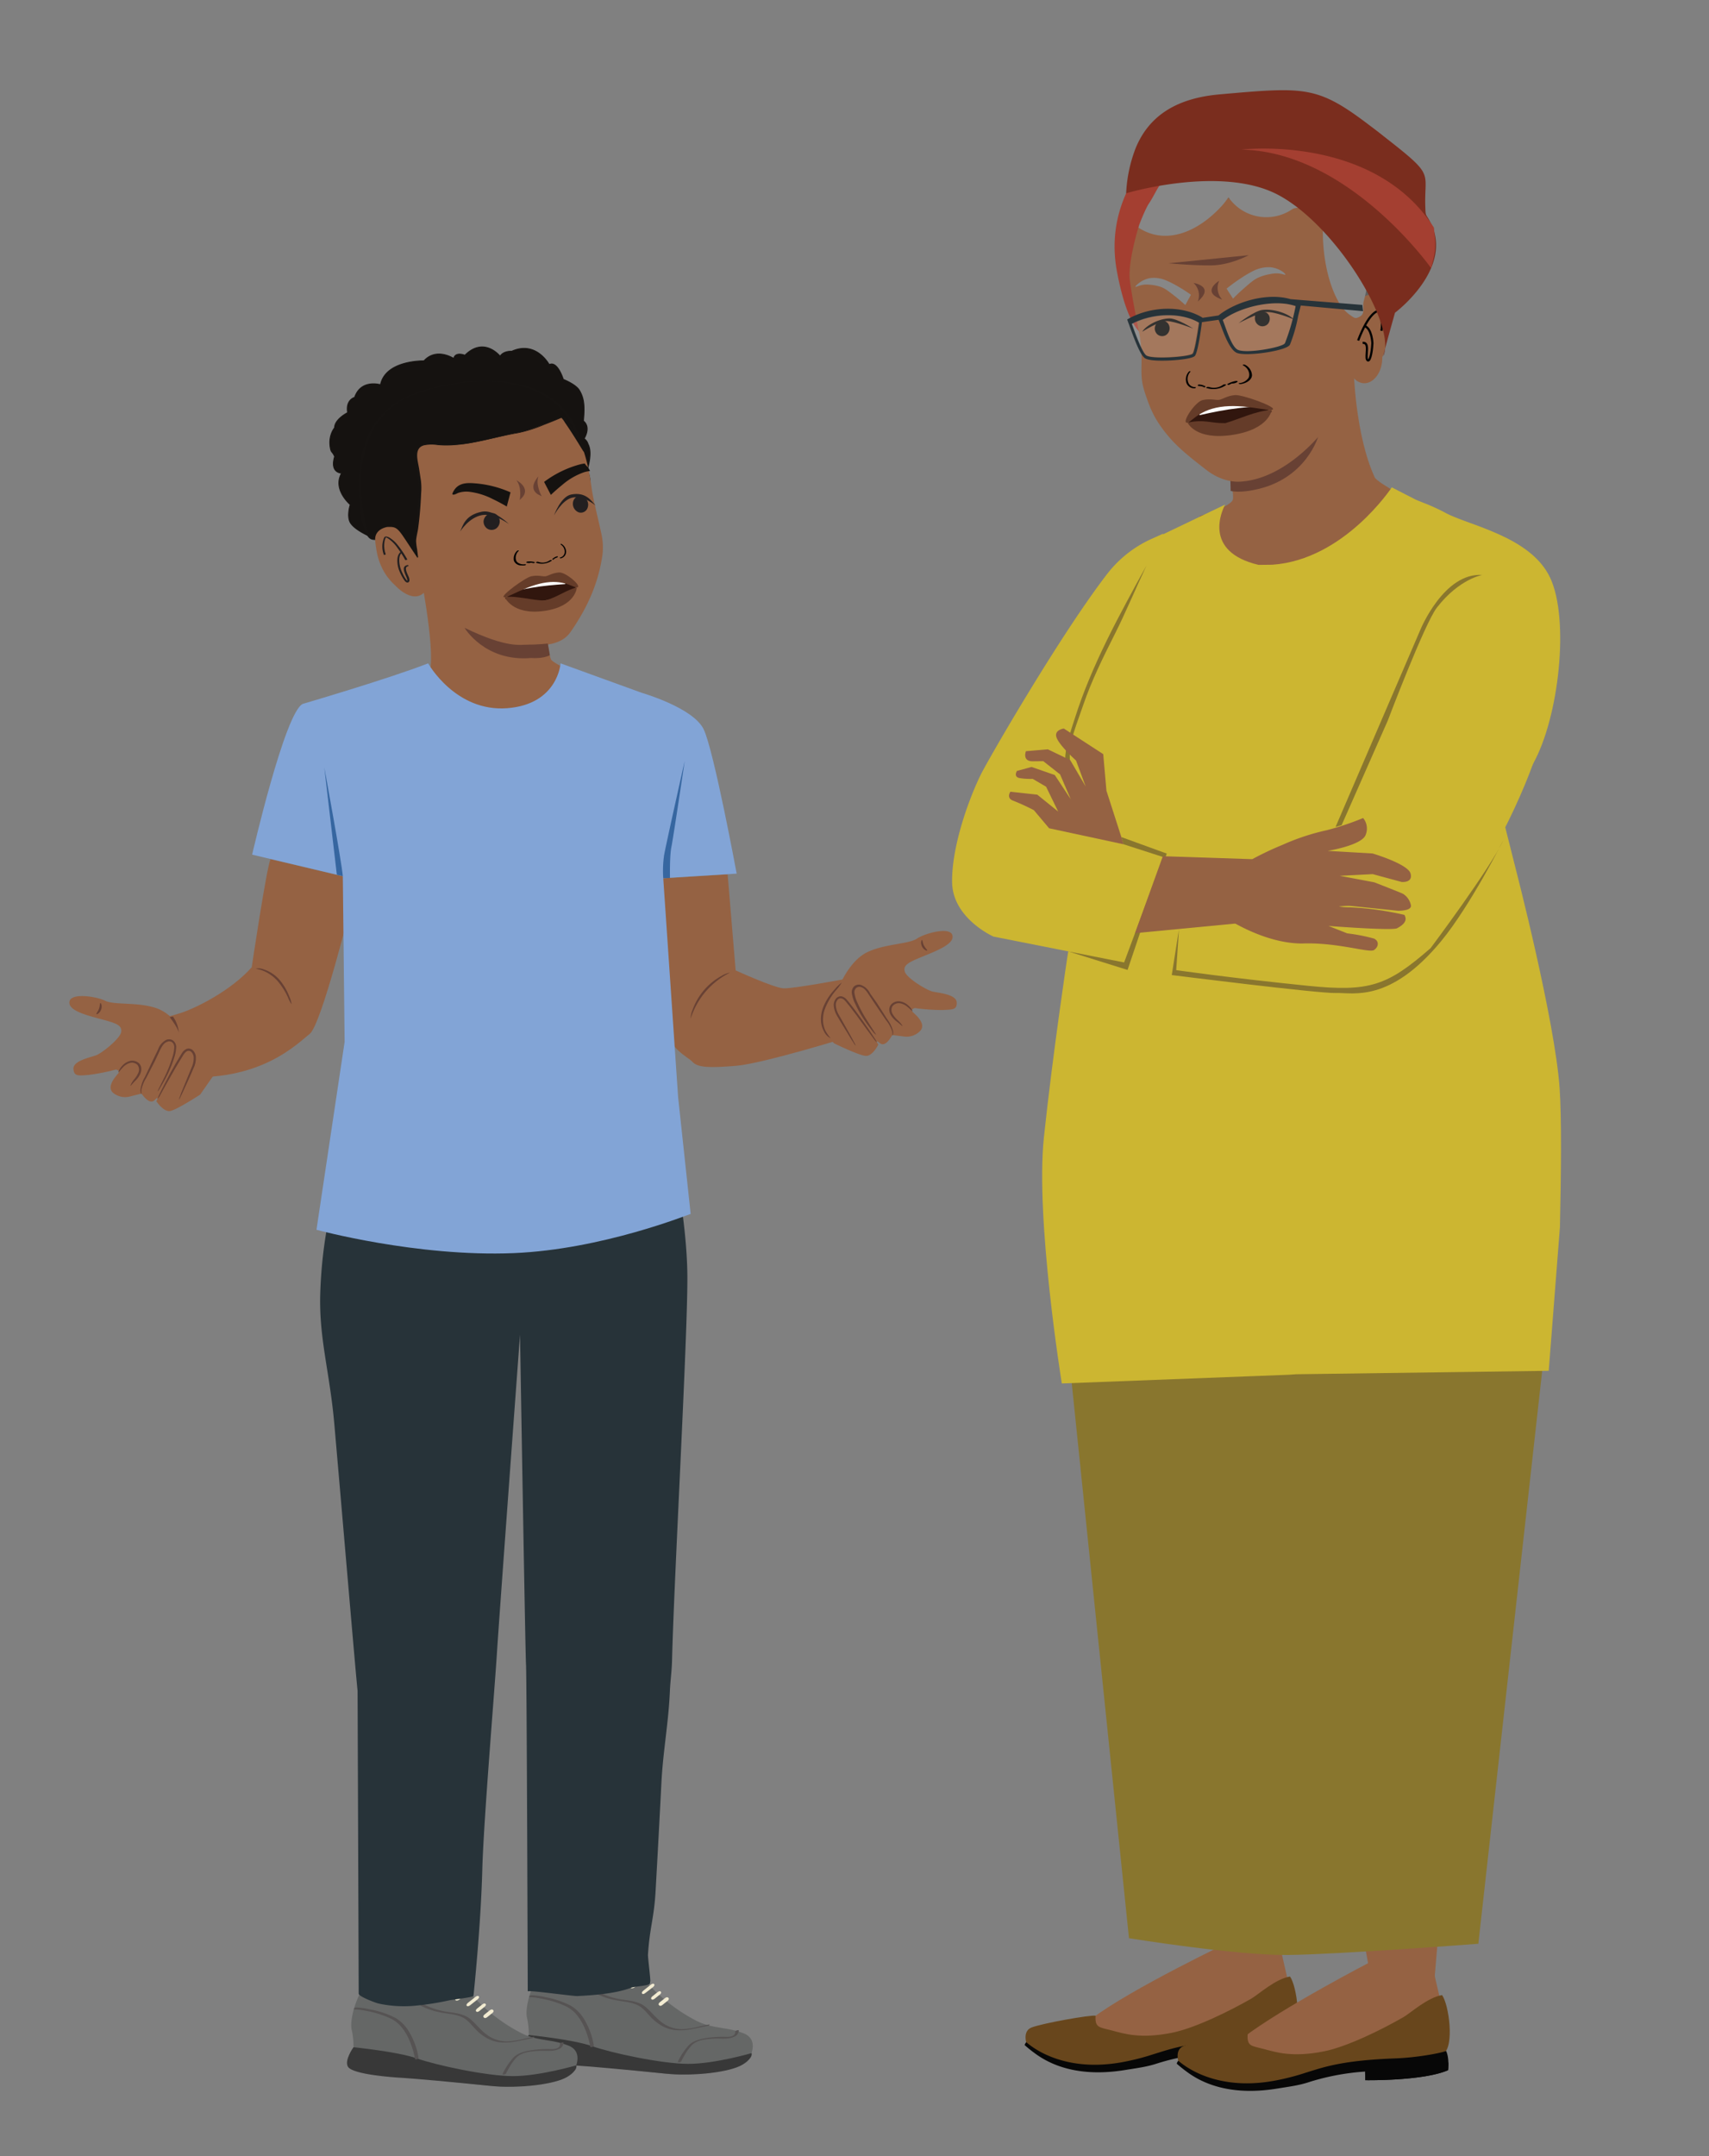 <svg xmlns="http://www.w3.org/2000/svg" viewBox="0 0 654.49 825.52"><rect x="0" y="0" width="654.49" height="825.52" fill="#808080" stroke="none"/><defs><style>.cls-1{fill:#656766;}.cls-2{fill:#383838;}.cls-3{fill:#565353;}.cls-4{fill:#f2ebd1;}.cls-5{fill:#273339;}.cls-6{fill:#465b65;}.cls-7{fill:#956243;}.cls-8{fill:#68461c;}.cls-9{fill:#070707;}.cls-10{fill:#89762e;}.cls-11{fill:#ccb631;}.cls-12{fill:#684134;}.cls-13{fill:#82a4d6;}.cls-14{fill:#3666a0;}.cls-15,.cls-16{fill:#151210;}.cls-15{stroke:#161311;stroke-width:0.34px;}.cls-15,.cls-27{stroke-miterlimit:10;}.cls-17{fill:#161311;}.cls-18{fill:#231f20;}.cls-19{fill:#010101;}.cls-20{fill:#31160e;}.cls-21,.cls-28{fill:#fff;}.cls-22{fill:#653c29;}.cls-23{fill:#5e5f5f;}.cls-24{fill:#a43f31;}.cls-25{fill:#13110f;}.cls-26{fill:#878787;}.cls-27{fill:none;stroke:#010101;stroke-width:0.84px;}.cls-28{opacity:0.14;}.cls-29{fill:#7a2d1e;}</style></defs><g id="Layer_1" data-name="Layer 1"><path class="cls-1" d="M202.5,779.12s-3.4,4.93-2.18,7.3,12.31,2.91,15.22,3.22,40.6,4.62,44.35,4.67,23.89-1.11,26.73-5.64c0,0,4.82-7.65-1.94-10.23s-11.78-1.6-18.12-4.83a67.32,67.32,0,0,1-19.36-15.18s-6.16-5.58-9.09-4.7-6.2,6.71-8.58,8.12-13.78,3.23-16.75-2.57-3.79-3.58-6-2.73-5.89,11-5,15.76A29.1,29.1,0,0,1,202.5,779.12Z"/><path class="cls-2" d="M202.5,779.12s16.91,1.68,24.23,4.27,26.69,6.77,36.83,6.78,24.24-4.11,24.24-4.11.95,1.61-3.44,4.39-18.08,4.64-30,3.41-29.3-2.8-33-3-18.88-1.25-20.92-4.17C198.8,784.24,202.5,779.12,202.5,779.12Z"/><path class="cls-3" d="M227.42,783.2a28.06,28.06,0,0,0-3.42-9.61,15.3,15.3,0,0,0-5.31-5.64,34.54,34.54,0,0,0-9.89-3.32,26.84,26.84,0,0,0-5.28-.72c-.47,0-1.46.7-.54.71a23.25,23.25,0,0,1,3.89.49,39.39,39.39,0,0,1,10,3.09c4.49,2.2,6.94,7.23,8.32,11.8a27.25,27.25,0,0,1,.85,3.57c.06.41,1.44.1,1.37-.37Z"/><path class="cls-3" d="M228,763.12a27.19,27.19,0,0,0,7.8,2.67c3.47.72,7.35.64,10.18,3.07,1.22,1,2.2,2.33,3.32,3.47a18.87,18.87,0,0,0,4.56,3.49c3.88,2,7.81,1.71,12,.85l5.16-1.06c.53-.11,1.23-.67.27-.47l-3.16.65a32.36,32.36,0,0,1-7,1.11,13.33,13.33,0,0,1-6.26-1.69c-3-1.68-4.88-4.4-7.41-6.65-2.32-2.06-5.33-2.46-8.29-2.89a29.14,29.14,0,0,1-9.87-3c-.34-.19-1.43.37-1.29.45Z"/><path class="cls-3" d="M281.58,777.82c.09,1.92-2.3,2.06-3.65,2a41.4,41.4,0,0,0-8.25.59c-2.23.45-4.7,1.17-6.24,3a26,26,0,0,0-3.88,6c-.12.26,1.18.15,1.35-.23a20.43,20.43,0,0,1,1.11-2.06,18.29,18.29,0,0,1,3.13-4.31c2.12-1.92,5.59-2.15,8.3-2.3,2.44-.14,5.29.37,7.59-.66a2.8,2.8,0,0,0,1.91-2.45c0-.28-1.39-.05-1.37.37Z"/><path class="cls-4" d="M241.55,761.05l0,0c-.28-.32-.08-.91.45-1.33l3.81-3c.53-.42,1.19-.5,1.47-.18l0,0c.28.31.08.91-.45,1.33l-3.81,3C242.49,761.28,241.83,761.36,241.55,761.05Z"/><path class="cls-4" d="M246,763.33l-.11-.12c-.2-.22,0-.71.5-1.09l2.83-2.25c.47-.37,1-.5,1.24-.28l.1.12c.21.22,0,.71-.49,1.09L247.19,763C246.71,763.42,246.15,763.55,246,763.33Z"/><path class="cls-4" d="M249.59,765.5l-.19-.2c-.18-.2,0-.64.45-1l2-1.6c.43-.34.93-.46,1.11-.26l.18.2c.19.2,0,.64-.44,1l-2,1.6C250.27,765.58,249.77,765.7,249.59,765.5Z"/><path class="cls-4" d="M252.51,767.82l-.21-.24c-.21-.23,0-.7.39-1l2-1.6c.43-.34.95-.42,1.17-.19l.21.24c.21.23,0,.7-.4,1l-2,1.6C253.25,768,252.72,768.05,252.51,767.82Z"/><path class="cls-1" d="M135.38,783.81s-3.4,4.92-2.18,7.29,12.31,2.92,15.22,3.22,40.6,4.62,44.35,4.67,23.89-1.1,26.73-5.64c0,0,4.82-7.65-1.94-10.23s-11.78-1.6-18.12-4.83a67.09,67.09,0,0,1-19.36-15.17s-6.16-5.58-9.09-4.71-6.2,6.72-8.58,8.12-13.78,3.23-16.75-2.57-3.79-3.58-6-2.72-5.89,11-5,15.76A29.06,29.06,0,0,1,135.38,783.81Z"/><path class="cls-2" d="M135.38,783.81s16.91,1.67,24.23,4.26,26.69,6.78,36.83,6.79,24.24-4.12,24.24-4.12.95,1.61-3.44,4.39-18.08,4.65-30,3.41-29.3-2.8-33-3-18.88-1.26-20.92-4.18C131.68,788.92,135.38,783.81,135.38,783.81Z"/><path class="cls-3" d="M160.3,787.89a28,28,0,0,0-3.42-9.62,15.35,15.35,0,0,0-5.31-5.63,34.24,34.24,0,0,0-9.89-3.32,26.12,26.12,0,0,0-5.28-.73c-.47,0-1.46.71-.54.72a22.24,22.24,0,0,1,3.89.48,39.39,39.39,0,0,1,10,3.09c4.49,2.21,6.94,7.23,8.32,11.8a27.25,27.25,0,0,1,.85,3.57c.06.41,1.44.1,1.37-.36Z"/><path class="cls-3" d="M160.92,767.8a27.21,27.21,0,0,0,7.8,2.68c3.47.71,7.35.63,10.18,3.06,1.22,1.05,2.2,2.33,3.32,3.47a18.38,18.38,0,0,0,4.56,3.49c3.88,2,7.81,1.71,12,.85l5.16-1.06c.53-.11,1.23-.67.27-.47l-3.16.65a33,33,0,0,1-7,1.12,13.34,13.34,0,0,1-6.26-1.7c-3-1.68-4.88-4.4-7.41-6.65-2.32-2.06-5.33-2.46-8.29-2.89a28.92,28.92,0,0,1-9.87-3c-.34-.19-1.43.38-1.29.45Z"/><path class="cls-3" d="M214.46,782.5c.09,1.93-2.3,2.06-3.65,2a40.68,40.68,0,0,0-8.25.6c-2.23.44-4.7,1.16-6.24,3a26,26,0,0,0-3.88,6c-.12.27,1.18.15,1.35-.22a19.41,19.41,0,0,1,1.11-2.06,18.35,18.35,0,0,1,3.13-4.32c2.12-1.92,5.59-2.14,8.3-2.3,2.44-.14,5.29.37,7.59-.65a2.8,2.8,0,0,0,1.91-2.45c0-.29-1.39-.06-1.37.36Z"/><path class="cls-4" d="M174.43,765.73l0,0c-.28-.31-.08-.91.45-1.33l3.81-3c.53-.41,1.19-.49,1.47-.18l0,0c.28.32.08.91-.45,1.33l-3.81,3C175.37,766,174.71,766.05,174.43,765.73Z"/><path class="cls-4" d="M178.83,768l-.11-.12c-.2-.22,0-.71.5-1.09l2.83-2.24c.47-.38,1-.51,1.24-.29l.1.12c.21.22,0,.71-.49,1.09l-2.83,2.25C179.59,768.1,179,768.23,178.83,768Z"/><path class="cls-4" d="M182.47,770.18l-.18-.2c-.19-.19,0-.64.44-1l2-1.6c.43-.34.93-.45,1.11-.25l.19.19c.18.2,0,.64-.45,1l-2,1.61C183.15,770.27,182.65,770.38,182.47,770.18Z"/><path class="cls-4" d="M185.39,772.5l-.21-.24c-.21-.23,0-.7.39-1l2-1.6c.43-.34,1-.42,1.17-.18l.21.23c.21.23,0,.7-.4,1l-2,1.6C186.13,772.65,185.61,772.73,185.39,772.5Z"/><path class="cls-5" d="M256.7,437.68,131.14,447.94s-7.54,18-8.49,47.07c-.57,17.4,3.63,30.15,5.39,50.28,3.94,45.09,8.27,96.47,8.9,102,0,0,.43,115.84.43,116,0,1.1,6.4,3.49,7.52,3.76a45.63,45.63,0,0,0,13.79.88,106.78,106.78,0,0,0,13.54-2.12c.8-.17,9.06-1.15,9.11-1.64,0,0,2.85-26.94,3.39-48.94.58-19.18,4.6-66.87,5.61-82.68S199.15,511,199.15,511s2,121.21,2.3,126.42.66,125,.66,125c0-.59,17.42,1.87,19,1.79,5.44-.28,14.4-.85,20.39-3.12,1.33-.51,5.18-.75,6.54-1.19,1-.31.83-.34,1-1.41.11-.85-.95-9.22-.89-10.08.68-10.68,2.34-13.89,2.93-24.58q1.17-20.71,2.23-41.44c.62-12,2.72-22.87,3.23-34.84.18-4.11.73-7.74.83-11.85.77-31.57,6-124.2,5.87-147S256.7,437.68,256.7,437.68Z"/><path class="cls-6" d="M152.63,459.29a15.92,15.92,0,0,1-.59-5.18,16.45,16.45,0,0,1,.24-5.19,16,16,0,0,1,.59,5.18A16.16,16.16,0,0,1,152.63,459.29Z"/><path class="cls-6" d="M157.12,458.09a11.89,11.89,0,0,1,0-4.45,12.59,12.59,0,0,1,.87-4.36,11.89,11.89,0,0,1,0,4.45A12.14,12.14,0,0,1,157.12,458.09Z"/><path class="cls-6" d="M231.24,458.09a8.68,8.68,0,0,1-.41-3.78,8.77,8.77,0,0,1,.41-3.8,9.09,9.09,0,0,1,.42,3.8A9,9,0,0,1,231.24,458.09Z"/><path class="cls-6" d="M236,460.09a13.21,13.21,0,0,1,.87-9.58,33.57,33.57,0,0,1-.52,4.79A33.46,33.46,0,0,1,236,460.09Z"/><path class="cls-6" d="M193.16,452.17a4.49,4.49,0,0,0-2.43,1.25,2.93,2.93,0,0,0-.79,2.5,3.28,3.28,0,0,0,4.09,1.84,3.17,3.17,0,0,0,1.4-.87,2.86,2.86,0,0,0,.26-2.6,4.18,4.18,0,0,0-1.76-2,2.33,2.33,0,0,1,.81.2,3.41,3.41,0,0,1,1.35,4.74,4.06,4.06,0,0,1-5.38.85,3.58,3.58,0,0,1-1.52-2.06,3.39,3.39,0,0,1,1.11-3,3.58,3.58,0,0,1,2-1C192.87,452,193.16,452.14,193.16,452.17Z"/><polygon class="cls-7" points="524.35 753.98 521.78 739.78 550.9 739.46 549.46 756.66 524.35 753.98"/><path class="cls-7" d="M472.32,742.77S433,761.44,417.87,773c-17.77,13.58,2.29,8.47,2.29,8.47s13.16,2.15,20.6,2.61S494,761.67,494,761.67l-4.1-17.84Z"/><path class="cls-8" d="M393.53,783.67s-2.53-5.85,1.53-7.43,22.29-4.86,24.51-4.51c-.3,4.69,1.46,4.39,6.22,5.65s10.94,3.3,23,.89c9-1.8,22.42-8.47,30.47-13.11,2.69-1.56,9.24-7.55,14.77-8.43,2.7,3.8,4.77,19.7.5,22.46s-29.95,5-29.95,5l-22.63,5.53-21.47,1.34-9.06,0-8.5-2.82Z"/><path class="cls-9" d="M495.58,778.13c-2.78,1-11.72,2.55-19.41,2.83-20.65.77-27.5,3.38-34.44,5.52a91.71,91.71,0,0,1-12.17,3.08c-24,4.29-36-7.35-36.53-7.68a2.26,2.26,0,0,0-.61,1.12,52.2,52.2,0,0,0,4.74,3.73c4.46,3.08,14.75,8.81,33.35,5.85,5.27-.84,8.44-1.26,11.91-2.33A91.34,91.34,0,0,1,464.55,786l.06,3.3s21.95.38,31.7-3.82C496.86,780.4,495.58,778.13,495.58,778.13Z"/><path class="cls-9" d="M496.44,782.52c-13.05,3.44-27.34,3.79-31.89,3.89l.06,2.9s21.95.38,31.7-3.82A22.92,22.92,0,0,0,496.44,782.52Z"/><path class="cls-10" d="M432.36,742.06,404.24,469.42l9.07-81.84,166.06-1.84,18,78.44-31.21,280s-53.22,4.08-73,4.3S432.36,742.06,432.36,742.06Z"/><path class="cls-7" d="M525.12,751s-33.9,17.53-49,29.08c-17.77,13.59,2.3,8.48,2.3,8.48s13.15,2.15,20.6,2.61,53.25-22.41,53.25-22.41l-4.1-17.84Z"/><path class="cls-8" d="M451.76,790.78s-2.52-5.85,1.53-7.44,22.29-4.85,24.52-4.5c-.3,4.69,1.46,4.39,6.22,5.65s10.93,3.29,23,.89c9-1.8,22.42-8.47,30.47-13.12,2.69-1.55,9.23-7.54,14.77-8.42,2.69,3.8,4.77,19.69.5,22.46s-30,5-30,5l-22.62,5.54-21.47,1.34-9.06,0-8.5-2.83Z"/><path class="cls-9" d="M553.81,785.24c-2.77,1-11.71,2.55-19.4,2.83-20.65.77-27.51,3.38-34.44,5.51a90.44,90.44,0,0,1-12.17,3.09c-24,4.29-36-7.35-36.53-7.68a2.2,2.2,0,0,0-.62,1.12,57.1,57.1,0,0,0,4.75,3.73c4.46,3.08,14.75,8.81,33.35,5.84,5.27-.83,8.44-1.25,11.9-2.32a91,91,0,0,1,22.13-4.24l.07,3.3s21.94.38,31.7-3.82C555.1,787.5,553.81,785.24,553.81,785.24Z"/><path class="cls-9" d="M554.68,789.63c-13,3.44-27.35,3.78-31.89,3.89l.06,2.9s21.94.38,31.7-3.82A22.92,22.92,0,0,0,554.68,789.63Z"/><path class="cls-7" d="M518.41,141.4s.53,25,8.05,41.34C527.51,185,543,193,543,193l-24.15,23.78c-12.11,3.65-35.53,7.86-47.69,4.38l-11.74-23.59s12.36-3.58,12.78-6.5-3.24-24.61-3.24-24.61"/><path class="cls-11" d="M593.11,524.83l-96.64,1.31-3,.2-86.83,3.33s-10.18-62.79-6.86-94.23,9-69.2,9-69.2l2.55-14.9,0-50.16c-3.17-14.08-3.61-24.42-.15-30.22l31.95-65.3,26.05-12.47c-1.13,2.15-8.73,18,12.82,23.08,0,0,5.26-.07,5.28-.06C514.79,214.3,533,186.59,533,186.59l12.26,6.29,35.19,139.7s15,57.85,16.83,84c.78,11.14.59,32.46.12,53.25Z"/><path class="cls-7" d="M160.33,216.19s6.45,31.5,4.32,40.79c-.51,2.26-29,19.22-29,19.22l57.62,6.94,47.65-16S212.14,254.93,211,252.44,208,232,208,232"/><g id="freepik--Character--inject-2"><path class="cls-7" d="M133.05,335.92l-29.45-7c-1.57,3.52-7.2,41.41-7.2,41.41-8.23,9.23-21.54,15.57-26.51,17.28-3.74,1.27-16.55,4.7-16.55,4.7l4.14,20,10.78-.15c31.48,2.52,45.79-12.85,50.31-16.28s16-49.94,16-49.94Z"/><path class="cls-7" d="M81.81,411.68l-5.14,7.38s-9,5.89-11.53,6.3-5.26-3.73-5.26-3.73,1.36-2.49-.68-.43-5-2.52-5-2.52l-4.8,1.21a7.24,7.24,0,0,1-6.15-1.55c-2.61-2.43,1.26-6.41,2.11-7.47s-1-1.37-1-1.37a82.25,82.25,0,0,1-10.57,2.07c-3.47.21-5.5.71-5.66-2.37s6.51-4.37,8.66-5.16,9.27-6.37,9.63-9-2.14-3.36-8.3-5-12.18-3.41-11.49-6.68,10.18-1.93,13.64-.21,12.42.41,19.52,2.8,11.92,11.14,11.92,11.14Z"/><path class="cls-12" d="M51.32,413.29a9.39,9.39,0,0,0,1.61-2.47,3,3,0,0,0-.28-3.11,3,3,0,0,0-3-.72,5.85,5.85,0,0,0-2.43,1.5c-1.19,1.23-1.8,2.16-1.92,2.07a6.55,6.55,0,0,1,1.47-2.47,6.13,6.13,0,0,1,2.66-1.79,3.8,3.8,0,0,1,3.91.9,3.15,3.15,0,0,1,.78,2.07,4.51,4.51,0,0,1-.42,1.91,8.8,8.8,0,0,1-1.8,2.52c-1.24,1.25-1.82,2.05-1.92,2.05S50.27,414.64,51.32,413.29Z"/><path class="cls-12" d="M63.36,411.64A49,49,0,0,0,66,404.83a13.37,13.37,0,0,0,.74-4.11,2.42,2.42,0,0,0-.84-1.69,1.92,1.92,0,0,0-2-.1c-1.33.49-2,1.94-2.69,3.27l-1.87,4L56,412.71a13.67,13.67,0,0,0-1.84,4.51,5.44,5.44,0,0,0,.11,1.75s-.14-.11-.25-.41a3,3,0,0,1-.22-1.37,12.5,12.5,0,0,1,1.63-4.74l3.18-6.7,1.9-3.91a6.51,6.51,0,0,1,3.14-3.71,2.79,2.79,0,0,1,2.67.27,3.24,3.24,0,0,1,1.15,2.31,14.15,14.15,0,0,1-.81,4.41A43.34,43.34,0,0,1,63.83,412c-.95,1.86-1.82,3.33-2.43,4.35a7.33,7.33,0,0,1-1,1.51C60.26,417.73,61.5,415.46,63.36,411.64Z"/><path class="cls-12" d="M69.06,419.42c.31-1.06,1-2.55,1.73-4.4l2.66-6.5a8.28,8.28,0,0,0,.72-3.83,3.16,3.16,0,0,0-.74-1.76,1.52,1.52,0,0,0-1.58-.57c-1.13.38-1.82,1.95-2.59,3.1L67.13,409l-3.47,6.09-2.29,4.16a7.36,7.36,0,0,1-1,1.46,7.26,7.26,0,0,1,.66-1.67c.47-1,1.2-2.45,2.11-4.23s2-3.88,3.33-6.19c.61-1.16,1.33-2.36,2.09-3.6.36-.62.73-1.23,1.15-1.88a3.71,3.71,0,0,1,1.92-1.61,2.37,2.37,0,0,1,2.44.82,4,4,0,0,1,.93,2.22,8.68,8.68,0,0,1-.81,4.23c-1.07,2.45-2,4.61-2.85,6.43s-1.49,3.3-2,4.3a8.17,8.17,0,0,1-.83,1.54A6.89,6.89,0,0,1,69.06,419.42Z"/><path class="cls-12" d="M38.73,386.51c-.51,1.41-1.67,1.94-1.81,1.74s.59-.93,1-2.05.29-2.18.53-2.2S39.24,385.09,38.73,386.51Z"/><path class="cls-12" d="M101.11,371.17a13.56,13.56,0,0,1,6.06,4.12,22,22,0,0,1,3.65,6.28,9.52,9.52,0,0,1,.83,2.91,12.71,12.71,0,0,1-1.39-2.66,26.65,26.65,0,0,0-3.76-6,15,15,0,0,0-5.62-4.11c-1.69-.68-2.83-.75-2.84-.88A5.47,5.47,0,0,1,101.11,371.17Z"/><path class="cls-7" d="M253.93,336.27s-2.36,45.35,0,55.5,9.32,12.65,11.3,14.81,6.5,2.33,16.73,1.47,42.5-10.85,42.5-10.85l-.32-22.47s-20.52,3.89-24.18,3.66-18.23-6.86-18.23-6.86l-3.07-36.79Z"/><path class="cls-12" d="M265.28,386.5a24.06,24.06,0,0,1,11-12.84,9.56,9.56,0,0,1,3.31-1.29A29.56,29.56,0,0,0,264.5,390,9.28,9.28,0,0,1,265.28,386.5Z"/><path class="cls-7" d="M313.39,392.74l6,6.69s9.63,4.73,12.23,4.83,4.75-4.35,4.75-4.35-1.65-2.31.62-.51,4.69-3.12,4.69-3.12l4.92.6a7.2,7.2,0,0,0,5.91-2.3c2.27-2.73-2-6.2-3-7.15s.8-1.48.8-1.48a80.43,80.43,0,0,0,10.74.75c3.47-.22,5.57.06,5.33-3s-7-3.55-9.24-4.07-10-5.17-10.66-7.72,1.71-3.6,7.62-6,11.67-4.89,10.58-8-10.34-.66-13.56,1.47-12.28,1.94-19,5.18-10.45,12.53-10.45,12.53Z"/><path class="cls-12" d="M343.42,391.11a8.91,8.91,0,0,1-2.18-2.32,4.51,4.51,0,0,1-.65-1.85,3.16,3.16,0,0,1,.52-2.15,3.79,3.79,0,0,1,3.77-1.37,6,6,0,0,1,2.86,1.45,6.65,6.65,0,0,1,1.77,2.27c-.11.1-.83-.75-2.17-1.8a5.73,5.73,0,0,0-2.59-1.21,3.06,3.06,0,0,0-2.95,1.09,2.93,2.93,0,0,0,.12,3.12,9.55,9.55,0,0,0,1.89,2.26c1.3,1.2,1.9,2.24,1.77,2.25S344.8,392.13,343.42,391.11Z"/><path class="cls-12" d="M334.15,394.81c-.72-.9-1.77-2.28-2.95-4a42,42,0,0,1-3.65-6.42,13.54,13.54,0,0,1-1.36-4.28,3.25,3.25,0,0,1,.86-2.43,2.79,2.79,0,0,1,2.61-.6,6.46,6.46,0,0,1,3.58,3.29l2.53,3.57,4,6.26a12.67,12.67,0,0,1,2.2,4.5,3.11,3.11,0,0,1,0,1.39,1,1,0,0,1-.2.43,5.44,5.44,0,0,0-.11-1.75,13.86,13.86,0,0,0-2.38-4.24l-4.14-6.09-2.42-3.63c-.81-1.23-1.69-2.59-3.07-2.91a1.91,1.91,0,0,0-1.82.39,2.37,2.37,0,0,0-.62,1.78,13.41,13.41,0,0,0,1.24,4,50.28,50.28,0,0,0,3.47,6.42c2.21,3.52,3.72,5.71,3.61,5.72A7.44,7.44,0,0,1,334.15,394.81Z"/><path class="cls-12" d="M326.75,399c-.68-.89-1.45-2.32-2.5-4s-2.3-3.73-3.63-6a9,9,0,0,1-1.33-4.1,4.07,4.07,0,0,1,.66-2.32,2.42,2.42,0,0,1,2.32-1.12,3.69,3.69,0,0,1,2.1,1.37c.5.59.94,1.14,1.38,1.72.9,1.13,1.73,2.25,2.51,3.31,1.58,2.13,2.94,4.08,4.07,5.73s2,3,2.62,3.94a7.33,7.33,0,0,1,.86,1.58,7.63,7.63,0,0,1-1.14-1.33l-2.82-3.8-4.13-5.66L325.18,385c-.91-1-1.75-2.53-3-2.77a1.53,1.53,0,0,0-1.57.77,3.09,3.09,0,0,0-.53,1.84,8.35,8.35,0,0,0,1.18,3.72l3.45,6.11c1,1.75,1.74,3.16,2.26,4.16a6.88,6.88,0,0,1,.73,1.58A8.21,8.21,0,0,1,326.75,399Z"/><path class="cls-12" d="M353.84,362c.54,1.07,1.31,1.66,1.26,1.89s-1.33-.16-2-1.5-.25-2.59,0-2.51S353.3,361,353.84,362Z"/><path class="cls-12" d="M315.59,394.93a9.44,9.44,0,0,1-1.17-3.85,12.11,12.11,0,0,1,.64-4.92,21.59,21.59,0,0,1,4.67-7.44,13,13,0,0,1,2.62-2.51,18.35,18.35,0,0,1-2.16,2.88,25,25,0,0,0-4.33,7.33,12.14,12.14,0,0,0-.66,4.55,10,10,0,0,0,.91,3.64,16.08,16.08,0,0,0,2,2.88A5.37,5.37,0,0,1,315.59,394.93Z"/><path class="cls-13" d="M131.29,335.44l.69,63.45L121.2,470.83s38.44,10.47,75.51,8.94c34-1.41,66.87-14.81,67.79-15L259.69,420,254,336.22l28.12-1.74s-8.68-46.88-12.61-55.2-23.65-14-23.65-14l-31.18-11.31s-1,15.67-20.43,17.17c-19.84,1.52-30.29-17.17-30.29-17.17-14.93,5.84-48,15.52-48,15.52-6.85,3.15-19.4,57.72-19.4,57.72Z"/></g><path class="cls-14" d="M254,336.22a41.3,41.3,0,0,1,.31-8.68c.53-3.32,7.92-36.26,7.92-36.26s-4.41,29.69-5.11,33-.54,11.86-.54,11.86Z"/><path class="cls-14" d="M131.29,335.44c-.48-5.73-7.1-41.63-7.1-41.63L129,334.9Z"/><path class="cls-12" d="M65,389.45s3.5,4.49,3.5,6.22a12.11,12.11,0,0,0-2.28-6.49Z"/><path class="cls-15" d="M223.43,161.16h0c.46-5.28.42-8.48-1.56-11.75-1.39-2.32-6.14-4.16-6.14-4.16s-2.21-7.26-5.4-5.66c0,0-5-9.34-14.35-5.1,0,0-3.12-.24-4.46,1.89,0,0-6.08-7.73-13.49-.37,0,0-3.62-1.52-4.27,1.24,0,0-6.58-4.38-11.41.91,0,0-14.68-.35-16.63,9.14,0,0-7.48-2.3-9.91,4.84,0,0-3.52.9-2.68,5.84,0,0-5,2.49-5,5.81,0,0-2.65,3-1.55,8.09.32,1.47.74,1,1.57,2.91-1.92,6.4,2.68,6.34,2.68,6.34-3.62,6.25,3.3,12.07,3.3,12.07s-1.53,4.64.18,7.14c2.34,3.41,10.19,6.26,10.19,6.26s0-10.28-1.5-16.54,1.78-18.19,3.08-20.87,14.31-.49,33.11-3.68,22-7.2,24.35-7c4.86.46,11.59,16.25,12.31,21.25s3.85,14.13,3.85,14.13,9.26-6,5.15-13.86c0,0,2.25-6.59.35-10a3.8,3.8,0,0,0-1.5-2.09S226.49,163.66,223.43,161.16Z"/><path class="cls-7" d="M171.49,235c8.9,7.39,21.14,11.42,32.11,12,10.77.57,13.76-3.43,15-5.19,6.71-9.66,10.63-19,12.13-29.4a24.7,24.7,0,0,0-.56-8.68c-.94-4.42-3.07-12.85-3.64-17.12-1.46-10.89-4.14-20.55-11.48-28.78-15.31-17.15-44.94-12.32-55.17-5.43-12,8.05-15.91,21.36-14.72,34.71a36.38,36.38,0,0,0,3.07,11.9,38.57,38.57,0,0,1,5.74,5.83"/><path class="cls-16" d="M215.3,159.67s1,.65,8.61,13c-2-4-3.7-10.21-8.15-15.54-15.51-18.64-54.19-10-64.36-2.7-11.89,8.55-14.67,22.51-13.34,36.9.55,5.85.86,9.58,3.3,14.13.09,0,1.27,1,1.27,1s12,.5,16.91,7l-.76-6.18a128.39,128.39,0,0,0,2-21.76s-1-7.29-1.48-9.46c-1.33-6.69,4.93-6.19,9.28-5.75a55.52,55.52,0,0,0,11.07-.62c6.83-1.17,15.35-3.51,18.57-4C202.79,165.07,215.3,159.67,215.3,159.67Z"/><path class="cls-17" d="M214.85,159.83a8,8,0,0,1,1.46,1.9c2.51,3.6,4.81,7.36,7.11,11.1.13.19,1-.14,1-.26-1.41-2.84-2.44-5.85-3.83-8.7a31.8,31.8,0,0,0-5.75-8.43,30.78,30.78,0,0,0-13.07-7.55c-10-3-21-2.55-31.11-.56-8.29,1.63-17.08,4.17-23.28,10.21-9.92,9.67-10.83,23.78-9.5,36.78a30.86,30.86,0,0,0,2.33,9.89c.59,1.28,1.3,2.35,2.76,2.47,4.47.37,9.21,1.49,13,4a13.26,13.26,0,0,1,3.14,2.88c.13.16,1,0,1-.26l-.38-3.09a20.22,20.22,0,0,1-.38-3.09c.06-1.6.58-3.28.79-4.86.6-4.43.95-8.88,1.14-13.34a24.38,24.38,0,0,0-.05-4.68q-.36-2.46-.75-4.92c-.45-2.87-2.08-7.67,1.82-8.81a14.41,14.41,0,0,1,5.28-.12,38.76,38.76,0,0,0,5.28.1c8.7-.42,16.91-3.21,25.45-4.65a53.44,53.44,0,0,0,10.15-3.21c2.42-.93,4.82-1.9,7.2-2.93.58-.25-.33-.18-.54-.09-2.08.9-4.18,1.75-6.29,2.58a54.63,54.63,0,0,1-10,3.3c-8.87,1.56-17.45,4.45-26.52,4.68-3.24.09-6.62-.77-9.82,0a5.08,5.08,0,0,0-3,1.73c-1,1.33-.76,3-.48,4.55.53,2.95,1.14,6,1.4,9a49.57,49.57,0,0,1-.26,7c-.15,2.33-.34,4.65-.6,7-.2,1.83-.43,3.66-.72,5.47-.12.78-.36,1.59-.42,2.37a13.09,13.09,0,0,0,.27,2.49l.46,3.82,1-.26c-3-3.86-8-5.6-12.65-6.48-1.37-.26-2.86-.23-4.21-.54a3.41,3.41,0,0,1-1.21-.86c-1-1-1.51-3.06-1.91-4.4a50.14,50.14,0,0,1-1.51-10,65.41,65.41,0,0,1-.18-9.8,38.91,38.91,0,0,1,5.31-18.12,28.6,28.6,0,0,1,11.13-10.45,55.49,55.49,0,0,1,11.73-4.15c10-2.51,21-3.39,31.14-1.14a34.15,34.15,0,0,1,13.65,6.08c5.13,4,8,9.64,10.42,15.52.54,1.29,1.07,2.59,1.69,3.85l1-.26c-2.33-3.78-4.65-7.58-7.2-11.21a7.63,7.63,0,0,0-1.43-1.85C215.55,159.36,214.75,159.76,214.85,159.83Z"/><path class="cls-7" d="M163.34,225.82c-4.65,6.48-11.9-1.59-11.9-1.59-6.26-5.61-7.26-12.42-7.75-17.11s4.64-5.37,4.64-5.37c4.42-.17,3.88.44,11.61,11.95"/><path class="cls-18" d="M156,214.23a37.51,37.51,0,0,0-3.87-5.77A12,12,0,0,0,149.4,206a3.43,3.43,0,0,0-1.4-.57,1.54,1.54,0,0,0-.37,0c-.38.09-.49.37-.64.7a8.82,8.82,0,0,0,0,6.24c.06.18.78,0,.73-.19a9.49,9.49,0,0,1-.42-5,4.76,4.76,0,0,1,.65-1.7l-.52.22s-.07,0,0,0l.19,0a3.44,3.44,0,0,1,.94.41,13.59,13.59,0,0,1,3.63,3.62,42.75,42.75,0,0,1,3,4.65c.11.19.79-.08.73-.19Z"/><path class="cls-18" d="M155.94,216.38c-2.91.62,0,4.26.06,5.84,0,.08-.05.21,0,.28s0,.09,0,.09l.19-.05h0l-.25-.18a2.47,2.47,0,0,1-.37-.42,12.68,12.68,0,0,1-1.44-2.5,11.34,11.34,0,0,1-1.1-3.33c-.21-1.42-.36-3.51.91-4.5.39-.3-.2-.53-.48-.32-1.21,1-1.36,2.6-1.27,4a10.49,10.49,0,0,0,.85,3.53,19.07,19.07,0,0,0,1.53,2.94c.3.45.71,1.12,1.29,1.25a.78.78,0,0,0,.94-.69,3.46,3.46,0,0,0-.38-1.66c-.33-.82-1.82-3.5-.27-3.83.46-.09.33-.57-.13-.48Z"/><path class="cls-18" d="M189.26,196.55a3.33,3.33,0,0,0-3.41,1.31,3.25,3.25,0,0,0-.66,1.66,3.32,3.32,0,0,0,1.34,2.82,3.08,3.08,0,0,0,3.58-.07,3.39,3.39,0,0,0,.9-4.19,3.07,3.07,0,0,0-1.75-1.53"/><path class="cls-18" d="M194.89,200.64s-5.61-5.63-10.27-4.74c-6.55,1.26-7.36,5.37-8.4,7.62,0,0,3.36-5.47,8.44-6.32C189.28,196.43,194.89,200.64,194.89,200.64Z"/><path class="cls-18" d="M220.38,190.53a2.94,2.94,0,0,1,3.41,0,3.15,3.15,0,0,1,1.16,1.3,3.47,3.47,0,0,1-.15,3.1,2.73,2.73,0,0,1-3.12,1.24,3.49,3.49,0,0,1-2.27-3.59,3,3,0,0,1,1-2.05"/><path class="cls-18" d="M212.17,197.33s2.54-7.21,6.57-8c5.66-1.1,7.72,2.45,9.33,4.2,0,0-4.57-3.94-8.92-3C215.2,191.45,212.17,197.33,212.17,197.33Z"/><path class="cls-19" d="M210.46,214.59a4.76,4.76,0,0,1-4.35.5c-.3-.12-1.17.21-.75.38a6.75,6.75,0,0,0,5.9-.78c.14-.12.09-.23-.12-.26a1,1,0,0,0-.68.16"/><path class="cls-19" d="M204.77,215.21A7.58,7.58,0,0,0,202,215a.57.57,0,0,0-.38.2.13.13,0,0,0,0,.22,2.86,2.86,0,0,0,1.51.07.59.59,0,0,0,.42-.26c.06-.13-.11-.19-.23-.16a2.29,2.29,0,0,1-1.22-.07l-.34.42a6.89,6.89,0,0,1,2.48.18.59.59,0,0,0,.47-.14c.09-.08.17-.23,0-.28"/><path class="cls-19" d="M201.16,216a3.72,3.72,0,0,1-3.09-.78c-1-1.08-.63-3.26.56-4.28.14-.11,0-.21-.11-.22a.89.89,0,0,0-.55.23,4,4,0,0,0-1.12,3.84,3,3,0,0,0,2.84,1.68,6.23,6.23,0,0,0,1.22,0c.16,0,.44-.13.5-.27s-.1-.17-.25-.15"/><path class="cls-19" d="M212.32,213.69a.15.15,0,0,1,.1-.23,1.26,1.26,0,0,0,.78-.42l.35.3a3.66,3.66,0,0,0-1.57.9.3.3,0,0,1-.35,0c-.08-.05-.18-.17-.09-.26"/><path class="cls-19" d="M211.54,214a4.26,4.26,0,0,1,1.76-1,.34.34,0,0,1,.31.08.16.16,0,0,1,0,.22"/><path class="cls-19" d="M214.57,213.43a2.23,2.23,0,0,0,1.63-1.63,3.23,3.23,0,0,0-1.45-3.3.13.13,0,0,1,0-.24.4.4,0,0,1,.39.06,3.56,3.56,0,0,1,1.66,2.72,2.6,2.6,0,0,1-2,2.72.39.39,0,0,1-.38-.11c-.07-.12,0-.2.11-.22"/><path class="cls-16" d="M195.51,188.5l-.81,3.08c-.21.79-.42,1.57-.62,2.35-2.14-1.26-4-2.21-5.42-2.88a26.63,26.63,0,0,0-8.91-2.76,10,10,0,0,0-4.25.42c-.44.15-1.74,1-2.23.54-.2-.17.5-1.34.58-1.46,1.43-2.34,3.72-2.88,6.35-2.84a41.5,41.5,0,0,1,15.31,3.55"/><path class="cls-16" d="M225.27,179a8.5,8.5,0,0,1-1.34-1.53,12.37,12.37,0,0,0-1.65.28,40.25,40.25,0,0,0-13.91,6.76c.48.94,1,1.88,1.47,2.82.38.72.75,1.44,1.13,2.15,1.76-1.69,3.34-3,4.55-4a25.77,25.77,0,0,1,7.95-4.61,10.85,10.85,0,0,1,2.5-.53Z"/><path class="cls-12" d="M209.8,246.39s-4.37.45-7.47.42-8,1.48-24.42-6.44c0,0,7.75,13.11,25.54,11.55,0,0,4.44.4,7.13-1.08Z"/><path class="cls-12" d="M206.18,182.43s-4.11,4.2-.31,6.77l1.6.82S205,185.7,206.18,182.43Z"/><path class="cls-12" d="M197.75,183.86s5.26,2.61,2.53,6.29l-1.24,1.3S200,186.55,197.75,183.86Z"/><path class="cls-20" d="M208.92,222.1c-4.45.8-13.82,5.12-15.5,7.1,0,0,5.68,2.41,16,.56s11.44-5.47,11.44-5.47S214.6,221.09,208.92,222.1Z"/><path class="cls-21" d="M197.29,226.24s5.28-1.14,9.54-1.71,9.64-.91,9.64-.91.27-3.08-7.44-2S197.29,226.24,197.29,226.24Z"/><path class="cls-22" d="M208.77,229.92c-5,0-11.19-2-15.45-1.29,0,0,2.81,6.94,15,5.28s12.6-9,12.6-9C216.87,225.84,213.55,228.61,208.77,229.92Z"/><path class="cls-22" d="M214.11,219.17c-2.59.17-4.09,1.31-5.21,1.46s-2.87-.54-5.41,0c-2.38.49-11.8,7.42-10.56,8s8.56-4.57,16.29-5.63,11.05,2.64,12.09,1.77S216.54,219,214.11,219.17Z"/><path class="cls-11" d="M533.18,188.47s11.76,3.18,20.47,7.93,32.53,8.91,40,24.78,3.45,53.44-6.58,71.31-10.84,24.71-10.84,24.71l-44.89-54.1,1.82-74.63"/><path class="cls-11" d="M380.47,358.58s-15.7-6.95-15.85-20.88,6.55-32.16,11.07-41.3c3-6,30.3-53.28,48.32-76.66a44.66,44.66,0,0,1,17-13.42l4.45-2L409.24,318.5l36.27,9.64-15,40.34Z"/><path class="cls-10" d="M408,289.09c.46-4.8,2.15-9.48,3.6-14q2.4-7.57,5.47-14.93c4.21-10.16,9.18-20,14.37-29.66,2.5-4.66,5-9.28,7.6-13.91-4.16,8.79-7.87,17.79-12.25,26.47-4.49,8.9-8.77,17.57-12,27-3.83,11.12-6.33,16-4.48,25.63s8.46,21.26,8.46,21.26l-1,.72S407.13,298.43,408,289.09Z"/><path class="cls-7" d="M430.33,323.25l-6.6-20.53-1.23-14-15.08-9.79s-4,.5-2.73,3.62,7.4,8.63,7.4,8.63l3.69,9.94L409.85,291l-8.55-4.11-8.4.71s-1.51,3.77,2.43,3.87l4.21-.05,6.43,5.06,4.09,9.51-6.12-9.27-8.89-3.08-5.6,1.52s-1.52,2.41,1.27,2.78a27.12,27.12,0,0,0,4.78.26l5.12,3,4.62,9.5-8-6.46-10.3-1.12s-1.67,2.4,1,3.4a85.63,85.63,0,0,1,8,3.66l5.83,6.93Z"/><path class="cls-11" d="M578.35,218.82s14.94.84,15.73,39.9S549.71,363.87,542,370.39s-16.61,11-40.19,7.75c-29.57-4.05-50.18-7.76-50.18-7.76l3.72-35.71,52.63-3,41.83-88.44S563.72,217.28,578.35,218.82Z"/><path class="cls-7" d="M517.2,346.83a22.84,22.84,0,0,0-4.45.25,29.81,29.81,0,0,0,4.43.31c2.73.13,6.49.4,10.61,1,3.92.57,7.37,1.26,10.05,1.88a3,3,0,0,1,.28.6c.81,2.09-1.25,3.52-3.08,4.52s-26.28-.88-26.28-.88l7.2,2.84a67.47,67.47,0,0,1,10.26,2c2,1,1.8,3.11,0,4.37s-13.91-3-27.56-2.49c-9.07,0-18.73-3.7-26.61-8.21l7.63-24.13a116.36,116.36,0,0,1,11.4-5.4,86.87,86.87,0,0,1,17.13-5.66,106.29,106.29,0,0,0,13.82-4.64,6.32,6.32,0,0,1,1,6.37c-1.34,4.09-14.59,6.2-14.59,6.2l17.2,1s13.54,4,14.56,7.67-3.4,3.24-3.4,3.24l-11.09-3-12.65.64,13.21,2.48s10.29,4,11.08,4.44a6.72,6.72,0,0,1,3,4.46c.24,2.14-5,2-5,2"/><path class="cls-10" d="M511.48,316.59,544,241s9-21.88,23.63-20.86c0,0-8.81,1.48-17.35,12.48-4.68,6-18.82,43.29-18.82,43.29l-17.66,40Z"/><path class="cls-10" d="M575.73,321.64C571.18,331.87,547.87,363,547.87,363c-16.58,14.44-23.36,16.82-47,14.42-29.7-3-50.42-6-50.42-6l.8-11.68.22-3.79-2.72,17.36s56.24,7.09,62.81,6.87,20.66,3.95,40.3-19.79C563.18,346.69,575.73,321.64,575.73,321.64Z"/><path class="cls-10" d="M431.82,371.35l15-44.55-17.39-6.32.89,2.77,15.18,4.89-15,40.34-21.32-4.21Z"/><polygon class="cls-7" points="479.73 328.91 478.89 328.92 445.33 327.81 434.68 357.27 474.51 353.46 479.73 328.91"/><path class="cls-23" d="M535.28,75.05c-3.26-4.58-8.33-7.63-13.69-6.17.2-10.48-10-16.63-20.45-16.9-5.39.11-10.91,2.55-16,.78-3.17-1.1-5.58-3.57-8.29-5.64-11.37-8.38-29.16,1.44-38.76,11.81s-7.18,21.91-2.23,35.13c2.3,6.15,1.95,9.5,2.66,16.07.68,6.2,4.46,17.72,4.55,23.88s-9.52,12.64-3.3,13.11L507.43,139c10.07,2,16.48-1.1,21.6-10,3.34-6,2.22-6.31,2.64-13.17.78-9,9.88-15.76,9.32-24.75C540.81,85.4,538.27,79.85,535.28,75.05Z"/><path class="cls-24" d="M543.69,74.65s-23.44-11.53-53.62-8.1-44.87,22-50.11,35.26.43,27.21.43,27.21-7.55,2.07-12.64-25.08c-7.43-39.59,33-63.58,42.74-63.48S530.15,30.33,543.69,74.65Z"/><path class="cls-12" d="M471.2,183.41s5-.88,8.5-1.89,9.42-.86,25.31-14.91c0,0-4.54,17.13-24.95,21,0,0-5.28,1.16-8.76.35Z"/><path class="cls-7" d="M452.23,79.52l-.2.37.21-.18Zm-9,3v.16q.21-.19.39-.39C443.65,82.11,443.27,82.53,443.27,82.53Zm74.09,65.18.82-3.28c4.59,5.48,11.33.52,11.23-7.68,2-4.22,4.14-18,.52-22l-.44-.59c-2.48-1.68-6.74-2.23-8.32,1-.49,1.4.1,3.08-.39,4.48-.48,1.59-2.14-2.24-3-.8,0,0-2.16-.81-2.31-4.46s5.88-30.92-1.09-35.45c0,0-10.63,4.17-13.93.64l-1.08-.28c-.62.06-1,.29-1.64.35,0-.19.17-.4.13-.78a6.86,6.86,0,0,1-2.69.46c.19-.21.59-.45.57-.64a10.56,10.56,0,0,1-2.5.25c.19-.21.57-.64.55-.83-1,.49-1.67.17-2.5.25a1.38,1.38,0,0,0,.34-.8,5.63,5.63,0,0,1-2.48.43c.19-.21.36-.61.55-.82-1,.48-1.67.16-2.5.24-.21,0,.38-.42.36-.61a7.82,7.82,0,0,1-2.07.4c0-.19.38-.43.36-.62a6.31,6.31,0,0,1-2.71.27l.55-.83a3,3,0,0,1-2.46.63c.19-.21.57-.63.55-.82a4.15,4.15,0,0,1-3.29.71c.2,0,.56-.64.54-.83-1,.87-1.81.76-2.86.87.19-.22.36-.62.74-1a4.28,4.28,0,0,1-3.9,1c.21,0,.36-.61.34-.8-.75.84.72-.27-.35-.36,0,0-2.32,1-2.34.81-.77.66,1.88-3.46.84-3.35.17-.41-5.94.94-5.56.52-1,.87-.8.45-2.06.39,0,0-4.11,2.71-3.92,2.5-.94,1.06-1.49.3-2.76.24.19-.22.83.72,1,.51-.76.85-.58-.13-1.62,0,0-.19-3.53-.91-3.55-1.1-1,.68-.63.73-1.88.85,0-.19-.58,2.19-.39,2-.76.85-.78.22-1.84.13l-1,.81c-.95,1.06.44.5-.83.44,0-.14,4.76.13,4.93-.14a7.69,7.69,0,0,1-2.57,1.45c0-.19.15-.6.14-.79A4.2,4.2,0,0,1,446.38,82c.2,0,.37-.42.36-.61-.95,1-2.14,1.75-3.45,1.3v0a6.51,6.51,0,0,1-2.78,1.66.86.86,0,0,1,.34-.81l-.83.09c-.89,1.63-3.62.87-3.85,2.82,0,0-4.38,13.88-3.47,20.93s3.39,19,3.9,22a62.12,62.12,0,0,1,.57,9.61c-.12,6.24,0,7.87,2.16,13.91a42.79,42.79,0,0,0,3.31,7.43,49.66,49.66,0,0,0,4.49,6.3c4.09,5,9.63,9.2,14.89,13.31,3.46,2.7,8.16,4.71,12.8,4.47,13-.67,24.91-10.69,32.33-19.81"/><path class="cls-19" d="M463.05,148.17a6,6,0,0,0,5.39-.87c.33-.25,1.49-.16,1,.19a8.43,8.43,0,0,1-7.35,1.07c-.21-.08-.19-.23.05-.34a1.38,1.38,0,0,1,.87-.05"/><path class="cls-19" d="M470.1,147a10.05,10.05,0,0,1,3.27-1.16.78.78,0,0,1,.52.11c.11.08.14.19,0,.28a3.64,3.64,0,0,1-1.79.6.72.72,0,0,1-.59-.16c-.12-.15.06-.27.21-.28a2.92,2.92,0,0,0,1.45-.49l.55.39a8.71,8.71,0,0,0-2.92,1,.69.69,0,0,1-.61,0c-.13-.06-.28-.22-.11-.33"/><path class="cls-19" d="M474.7,146.67a4.69,4.69,0,0,0,3.45-2c.85-1.63-.33-4-2.11-4.77-.19-.08-.11-.23.07-.29a1.16,1.16,0,0,1,.74.08,4.69,4.69,0,0,1,2.62,4c-.07,1.36-1.27,2.42-2.85,3a8,8,0,0,1-1.48.36c-.2,0-.58,0-.69-.15s.06-.24.25-.27"/><path class="cls-19" d="M460.51,147.74a.18.18,0,0,0-.19-.24,1.59,1.59,0,0,1-1.09-.24l-.31.47a4.8,4.8,0,0,1,2.19.55.41.41,0,0,0,.43-.11c.08-.09.15-.26,0-.34"/><path class="cls-19" d="M461.55,147.83a5.24,5.24,0,0,0-2.45-.59.42.42,0,0,0-.34.19.19.19,0,0,0,0,.28"/><path class="cls-19" d="M457.72,148.2a2.77,2.77,0,0,1-2.5-1.4,3.94,3.94,0,0,1,.62-4.42.16.16,0,0,0-.09-.28.55.55,0,0,0-.46.2,4.4,4.4,0,0,0-1.06,3.8,3.12,3.12,0,0,0,2.29,2.47,3.3,3.3,0,0,0,1,.1.48.48,0,0,0,.42-.25c.05-.17-.08-.23-.21-.22"/><path class="cls-25" d="M446.22,123a3.28,3.28,0,0,0-3.35.89,3.37,3.37,0,0,0-.6,1.47,3,3,0,0,0,1,2.68,2.8,2.8,0,0,0,3.26.24,3.12,3.12,0,0,0,1.17-3.75,2.78,2.78,0,0,0-1.47-1.53"/><path class="cls-25" d="M456.93,125.79s-6.07-3.87-9-3.87c-4.24,0-9.19,2.84-10.47,5.07,0,0,6.5-4.16,9.49-4.07S456.93,125.79,456.93,125.79Z"/><path class="cls-25" d="M481.32,119.92a4,4,0,0,1,3.79-.14,3,3,0,0,1,1,1.28,3.06,3.06,0,0,1-.44,2.82,2.83,2.83,0,0,1-3.16.88,3.11,3.11,0,0,1-1.88-3.45c.05-.23-.23-.65.66-1.22"/><path class="cls-25" d="M474.32,123.74s6-4.67,9.07-5.07c4.55-.59,10.26,1.54,12,3.58,0,0-7.57-3.23-10.77-2.73S474.32,123.74,474.32,123.74Z"/><path class="cls-26" d="M456.11,112.82l-1.23,2.25-.95,1.72c-1.66-1.53-3.13-2.73-4.26-3.61-2.39-1.87-3.61-2.81-5.28-3.38a16.65,16.65,0,0,0-4.09-.79,10.38,10.38,0,0,0-2.36,0c-1.8.23-2.9,1-3.06.79s.67-.94.76-1a10.06,10.06,0,0,1,4.82-2.33,11.75,11.75,0,0,1,4.42.3c1.72.43,6.05,2.42,11.23,6.09"/><path class="cls-26" d="M469.75,110.52c.46.72.92,1.45,1.39,2.17.35.55.7,1.1,1.06,1.65,1.71-1.74,3.24-3.13,4.41-4.15,2.48-2.16,3.76-3.25,5.51-4a18.53,18.53,0,0,1,4.32-1.25,11.84,11.84,0,0,1,2.51-.28c1.92,0,3.11.71,3.28.48s-.75-.89-.84-1a10.14,10.14,0,0,0-5.2-1.85,13.3,13.3,0,0,0-4.7.78c-1.81.62-6.34,3.12-11.74,7.42"/><path class="cls-27" d="M520.12,130.36c4.24-11.06,7.52-11.25,7.52-11.25s2.31,2.44,1.39,7.54"/><path class="cls-27" d="M521.85,131.29c2.94-.4.87,5.19,1.73,6.46s1.82-2.22,2-6.38c0,0-.2-5.62-3-6.54"/><path class="cls-12" d="M478.22,97.7s-7.07,3.85-14.38,3.91-16.33-.81-16.33-.81"/><path class="cls-26" d="M440,77.91c.08-.14,0,0,0,0,1.76-2.59,2.85-5.34,4.73-7.85s3.64-4.69,5.61-7c.11-.14,2.5-.25,2.62-.39l.12-.15.19-.21.45-.51A54.9,54.9,0,0,1,491,59.16a45.47,45.47,0,0,1,31.25,56.2c-.58,2.07.69,4.53-1.3,5.73s-2.24.63-4.18-.66a15,15,0,0,1-4.38-5.3c-5.41-9.82-7-25.58-4.85-36.58-1.29,2.09-10.58.13-12.6,1.52a17.62,17.62,0,0,1-24.49-4.56A26.23,26.23,0,0,1,467.75,79c-9.17,9.93-21.3,14.91-31.66,8.22C435.71,87,438.85,79.55,440,77.91Z"/><path class="cls-5" d="M522,119.13l-.28-2.39-27.46-2.2h0c-9-2.64-21,.95-27.62,6.24l-6.21.92.05-.11c-7.81-4.76-20-4.46-28.8.73l.35,1h0c0,.06.08.2.15.4l.31.84c1.92,5.38,4.11,11.05,5.78,12.44,1.12.94,4.53,1.12,7.32,1.08,1,0,2-.05,2.7-.08s8.19-.46,9.31-1.74,2.36-10.13,2.7-12.92l6.37-.9c1,2,3.56,11,6.86,12.6s19.21-.67,20.47-3.07a56.21,56.21,0,0,0,3.15-11l1-4Zm-65.23,16.3c-1.23,1.24-15.87,2.23-17.81.62-1.64-1.37-4.38-9-5.41-11.92l0-.12c7.94-4.16,18.89-4.45,25.67-.44-.67,4.82-1.74,11-2.43,11.84Zm35.28-4c-.78,1.51-14.64,4.09-18,2.48-2.37-1.12-4.33-7.68-5.76-11.41,6.5-5,19.84-8.17,27.9-5.3a82.93,82.93,0,0,1-4.1,14.23Z"/><path class="cls-28" d="M456.61,135.3c.7-.8,1.76-7,2.43-11.84-6.78-4-17.73-3.72-25.67.44l0,.12c1,2.88,3.77,10.55,5.41,11.92,1.94,1.61,16.58.62,17.81-.62Z"/><path class="cls-28" d="M492.06,131.45a82.93,82.93,0,0,0,4.1-14.23c-8.06-2.87-21.4.26-27.9,5.3,1.43,3.73,3.39,10.29,5.76,11.41,3.4,1.61,17.26-1,18-2.48Z"/><path class="cls-29" d="M534.24,119.73s22.56-16.83,13.64-34.46c-1.72-3.39-1.88-2.26-2-5.21-.72-15.43,4.73-11.82-18.13-29.57s-26.17-17.4-60.65-14.36c-17.78,1.56-27.43,9.13-32.14,20.48A54.61,54.61,0,0,0,431.28,74s36.24-10.86,58.05.53,45.07,49.11,40.61,61.36C528.69,139.33,534.24,119.73,534.24,119.73Z"/><path class="cls-24" d="M548.06,102.65S516.59,58.1,475.42,57.28c0,0,50.75-6.12,73.73,29.88l.4,4.26a23.42,23.42,0,0,1-.64,7.91Z"/><path class="cls-12" d="M466.92,107.49s-7.29,4.31,1.14,7.2A6.47,6.47,0,0,1,466.92,107.49Z"/><path class="cls-12" d="M457.08,108.33s8.38,1.25,1.64,7.1A6.45,6.45,0,0,0,457.08,108.33Z"/><path class="cls-20" d="M467.36,154.74c5.26-.58,17.21,1.16,19.75,2.82,0,0-5.57,4.59-17.77,5.94s-14.65-2.36-14.65-2.36S460.66,155.48,467.36,154.74Z"/><path class="cls-21" d="M481.78,155.52s-6.3.48-11.26,1.24-11.11,2.18-11.11,2.18-1.34-3.37,7.66-4.75S481.78,155.52,481.78,155.52Z"/><path class="cls-22" d="M469.28,162c5.57-1.63,11.07-4.5,17.75-5.13,0,0-.76,7.45-15,9.63s-17.22-4.69-17.22-4.69C461.36,160.42,463.49,162.12,469.28,162Z"/><path class="cls-22" d="M460.57,153.17c3-.67,5,.11,6.33-.09s3-1.56,6.07-1.81c2.83-.23,15.69,4.42,14.49,5.46s-11.12-2.3-20.14-.92-11.52,6.62-13,6S457.8,153.79,460.57,153.17Z"/></g></svg>